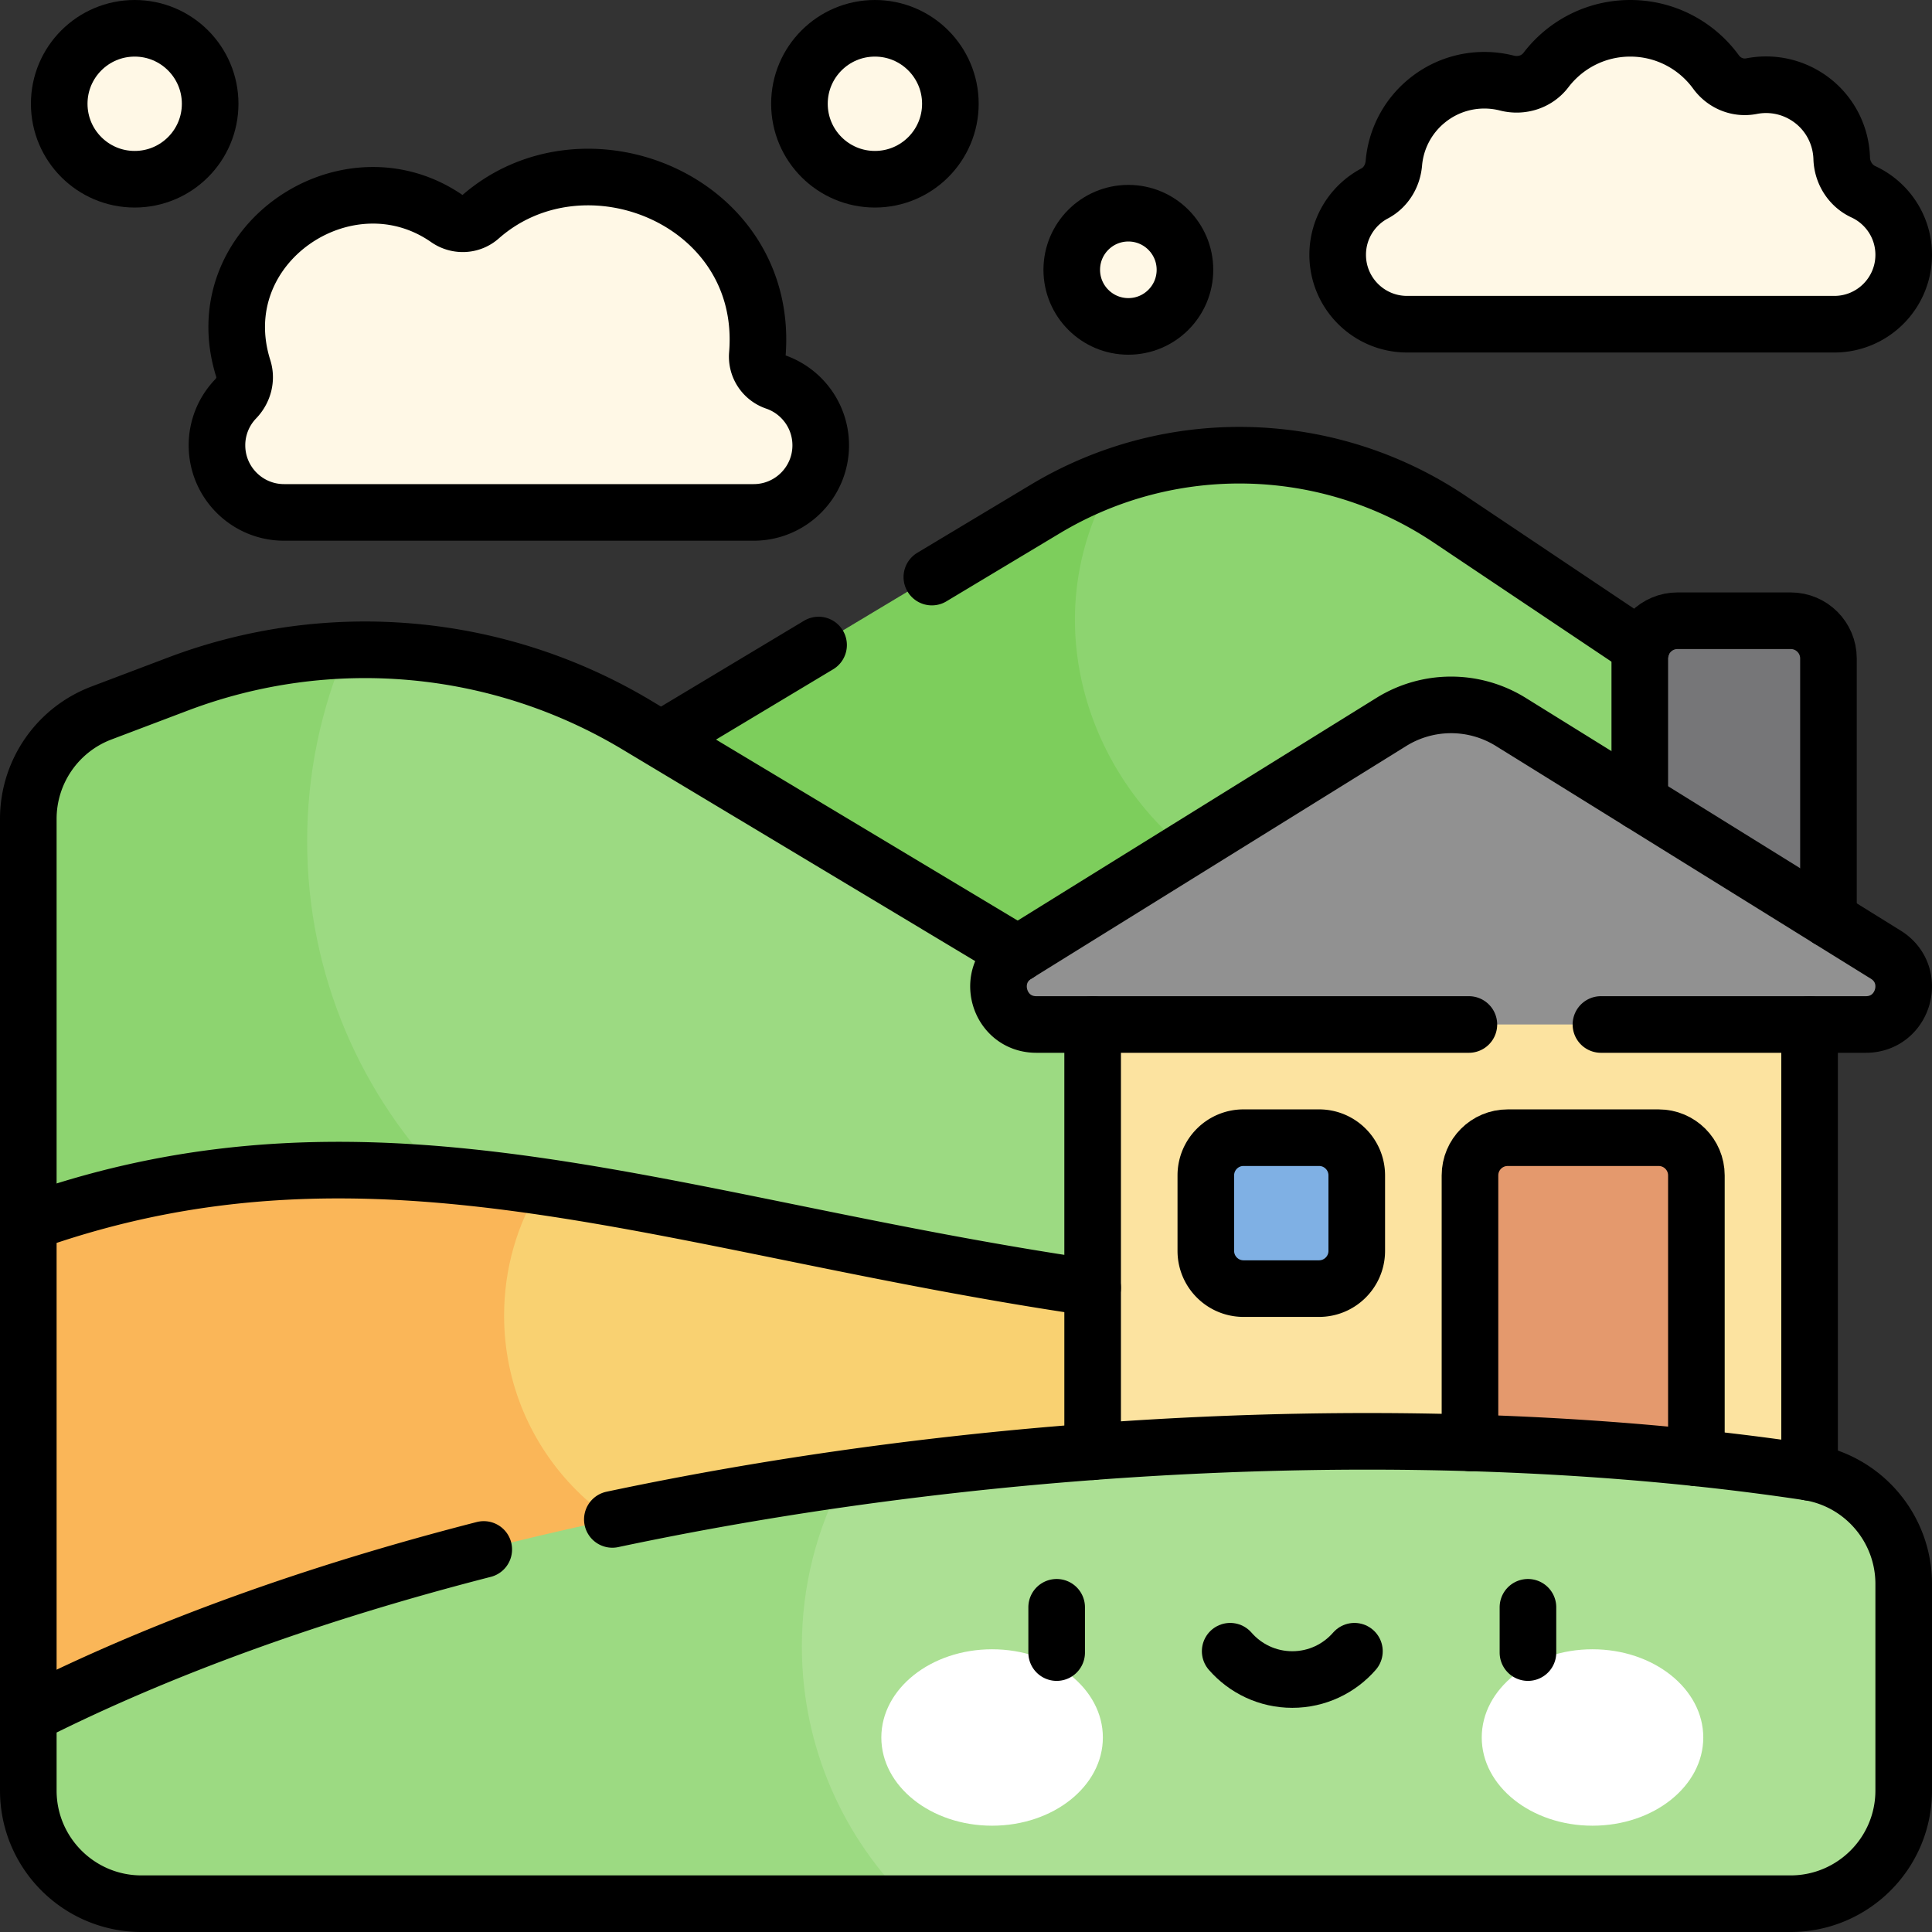 <svg xmlns="http://www.w3.org/2000/svg" xml:space="preserve" width="512" height="512" viewBox="0 0 512 512"><rect x="0" y="0" width="512" height="512" fill="#333333" stroke="none"/><path d="M461.19 189.18c.99.66 1.93 1.38 2.82 2.14 2.978 40.585-61.671 89.024-97.571 89.024-59.57.99-154.578-79.853-70.858-154.154 29.28-10.2 62.12-6.33 88.53 11.36z" style="fill:#8dd470"/><path d="M474.5 214.1v152.44c-34.37 2.21-303.09-108.28-383.1-120.28l185.61-111.37c5.95-3.57 12.17-6.47 18.57-8.7-30.969 51.31 9.28 117.301 68.85 116.31 35.9 0 84.93-20.89 99.58-51.18a29.97 29.97 0 0 1 10.49 22.78" style="fill:#7dce5c"/><path d="M350.6 301.26c-6.66 68.24-160 57.99-240 57.99 0 0-53.1-58.799-53.1-130.099 0-17.96 10.439-36.412 34.2-56.851 26.76-.97 53.58 5.75 77.08 19.86z" style="fill:#9cda82"/><path d="M110.6 369.25c-34.37 0-78.54-18.48-103.1-45.21V217.02c0-12.47 7.71-23.64 19.37-28.06l20.28-7.68c14.43-5.47 29.48-8.45 44.55-8.98-6.63 15.54-10.3 32.65-10.3 50.61 0 71.3 57.8 129.1 129.09 129.1 48.76 0-19.89 17.24-99.89 17.24" style="fill:#8dd470"/><path d="M64.479 97.686C54.128 64.92 91.952 39.491 118.532 58.003c2.666 1.857 6.243 1.725 8.678-.425 27.717-24.471 76.856-4.501 73.489 36.358-.267 3.237 1.705 6.203 4.777 7.254 6.994 2.391 12.023 9.021 12.023 16.826 0 9.818-7.959 17.778-17.778 17.778H75.278c-9.818 0-17.778-7.959-17.778-17.778a17.72 17.72 0 0 1 4.964-12.323c2.056-2.138 2.908-5.18 2.015-8.007" style="fill:#fff8e6"/><circle cx="231.86" cy="27.5" r="20" style="fill:#fff8e6"/><circle cx="35.693" cy="27.5" r="20" style="fill:#fff8e6"/><path d="M203.8 469.73S81.4 416.084 81.4 379.904c0-12.56 61.84-65.514 61.84-65.514 85.23 12.41 178.95 46.39 321.26 30.11l10 125.23z" style="fill:#f9d171"/><path d="M203.796 469.73 7.5 454.5V324.04c46.92-16.75 90.11-16.29 135.74-9.65-6.12 9.96-9.65 21.69-9.65 34.25 0 36.18 29.33 65.5 65.51 65.5s4.696 55.59 4.696 55.59" style="fill:#fab658"/><path d="M289.556 261.496h190v140h-190z" style="fill:#fce3a0"/><path d="M389.556 391.496h60v-80c0-5.523-4.477-10-10-10h-40c-5.523 0-10 4.477-10 10z" style="fill:#e4996d"/><path d="M434.556 254.496h50v-80c0-5.523-4.477-10-10-10h-30c-5.523 0-10 4.477-10 10z" style="fill:#767678"/><path d="M274.629 271.496h219.853c10.063 0 13.824-13.189 5.274-18.496l-99.379-61.684a30 30 0 0 0-31.642 0L269.355 253c-8.55 5.307-4.789 18.496 5.274 18.496" style="fill:#919191"/><path d="M349.556 341.496h-20c-5.523 0-10-4.477-10-10v-20c0-5.523 4.477-10 10-10h20c5.523 0 10 4.477 10 10v20c0 5.523-4.477 10-10 10" style="fill:#7fb0e4"/><path d="M504.5 419.76v54.74c0 16.57-13.43 30-30 30H241.35c-45.637-13.621-54.532-40.675-54.532-67.425 0-16.05 19.662-31.397 36.692-45.205 88.04-12.53 179.47-13.2 255.45-1.78 14.68 2.2 25.54 14.82 25.54 29.67" style="fill:#ace094"/><path d="M241.35 504.5H37.5c-16.57 0-30-13.43-30-30v-20c60.05-30.41 136.65-51.34 216.01-62.63-7.03 13.26-11.01 28.38-11.01 44.43 0 26.75 11.06 50.93 28.85 68.2" style="fill:#9cda82"/><path d="M364.288 51.268c2.982-1.581 4.806-4.642 5.098-8.005a24 24 0 0 1 8.511-16.365c6.176-5.182 14.19-6.734 21.449-4.883 3.846.981 7.931-.287 10.339-3.444 5.132-6.729 13.234-11.071 22.35-11.071 9.34 0 17.615 4.558 22.722 11.571 2.17 2.98 5.794 4.467 9.412 3.76a20 20 0 0 1 13.876 2.317c6.254 3.611 9.828 10.079 10.027 16.803.112 3.788 2.303 7.283 5.743 8.873 6.308 2.915 10.685 9.297 10.685 16.703 0 10.157-8.234 18.39-18.39 18.39H372.89c-10.157 0-18.39-8.234-18.39-18.39 0-7.05 3.966-13.173 9.788-16.259" style="fill:#fff8e6"/><circle cx="299.026" cy="71.5" r="15" style="fill:#fff8e6"/><ellipse cx="262.917" cy="460.452" rx="29.355" ry="23.377" style="fill:#fff"/><ellipse cx="422.031" cy="460.452" rx="29.355" ry="23.377" style="fill:#fff"/><path d="m246.95 152.93 30.06-18.04c33.2-19.93 74.92-18.89 107.1 2.66l50.87 34.08m-218.05-.69L175.17 196M7.5 325.93V217.02c0-12.47 7.71-23.64 19.37-28.06l20.28-7.68a140 140 0 0 1 121.63 10.88l100.98 60.59" style="fill:none;stroke:#000;stroke-width:15;stroke-linecap:round;stroke-linejoin:round;stroke-miterlimit:10"/><path d="M7.5 454.5V324.04c92.72-33.1 170.91 1 282.06 17.23M64.479 97.686C54.128 64.92 91.952 39.491 118.532 58.003c2.666 1.857 6.243 1.725 8.678-.425 27.717-24.471 76.856-4.501 73.489 36.358-.267 3.237 1.705 6.203 4.777 7.254 6.994 2.391 12.023 9.021 12.023 16.826h0c0 9.818-7.959 17.778-17.778 17.778H75.278c-9.818 0-17.778-7.959-17.778-17.778h0a17.72 17.72 0 0 1 4.964-12.323c2.056-2.138 2.908-5.18 2.015-8.007" style="fill:none;stroke:#000;stroke-width:15;stroke-linecap:round;stroke-linejoin:round;stroke-miterlimit:10"/><circle cx="231.86" cy="27.5" r="20" style="fill:none;stroke:#000;stroke-width:15;stroke-linecap:round;stroke-linejoin:round;stroke-miterlimit:10"/><circle cx="35.693" cy="27.5" r="20" style="fill:none;stroke:#000;stroke-width:15;stroke-linecap:round;stroke-linejoin:round;stroke-miterlimit:10"/><path d="M364.288 51.268c2.982-1.581 4.806-4.642 5.098-8.005a24 24 0 0 1 8.511-16.365c6.176-5.182 14.19-6.734 21.449-4.883 3.846.981 7.931-.287 10.339-3.444 5.132-6.729 13.234-11.071 22.35-11.071 9.34 0 17.615 4.558 22.722 11.571 2.17 2.98 5.794 4.467 9.412 3.76a20 20 0 0 1 13.876 2.317c6.254 3.611 9.828 10.079 10.027 16.803.112 3.788 2.303 7.283 5.743 8.873 6.308 2.915 10.685 9.297 10.685 16.703v0c0 10.157-8.234 18.39-18.39 18.39H372.89c-10.157 0-18.39-8.234-18.39-18.39v0c0-7.05 3.966-13.173 9.788-16.259" style="fill:none;stroke:#000;stroke-width:15;stroke-linecap:round;stroke-linejoin:round;stroke-miterlimit:10"/><circle cx="299.026" cy="71.5" r="15" style="fill:none;stroke:#000;stroke-width:15;stroke-linecap:round;stroke-linejoin:round;stroke-miterlimit:10"/><path d="M289.56 384.72V271.5m190 118.7V271.5m-90 110.88V311.5c0-5.53 4.47-10 10-10h40c5.52 0 10 4.47 10 10v74.85m-15-173.82V174.5c0-5.53 4.47-10 10-10h30c5.52 0 10 4.47 10 10v69.07" style="fill:none;stroke:#000;stroke-width:15;stroke-linecap:round;stroke-linejoin:round;stroke-miterlimit:10"/><path d="M424.266 271.5h70.21c10.07 0 13.83-13.19 5.28-18.5l-99.38-61.68a29.99 29.99 0 0 0-31.65 0L269.356 253c-8.55 5.31-4.79 18.5 5.27 18.5h114.64m-39.71 69.996h-20c-5.523 0-10-4.477-10-10v-20c0-5.523 4.477-10 10-10h20c5.523 0 10 4.477 10 10v20c0 5.523-4.477 10-10 10M162.28 402.66c105.47-22.34 222.85-26.68 316.68-12.57 14.68 2.2 25.54 14.82 25.54 29.67v54.74c0 16.57-13.43 30-30 30h-437c-16.57 0-30-13.43-30-30v-20c35.42-17.93 76.6-32.57 120.7-43.88m151.825 15.329v12m124.898-12v12" style="fill:none;stroke:#000;stroke-width:15;stroke-linecap:round;stroke-linejoin:round;stroke-miterlimit:10"/><path d="M326.01 437.591c4.003 4.594 9.892 7.501 16.464 7.501s12.461-2.907 16.464-7.501" style="fill:none;stroke:#000;stroke-width:15;stroke-linecap:round;stroke-linejoin:round;stroke-miterlimit:10"/></svg>